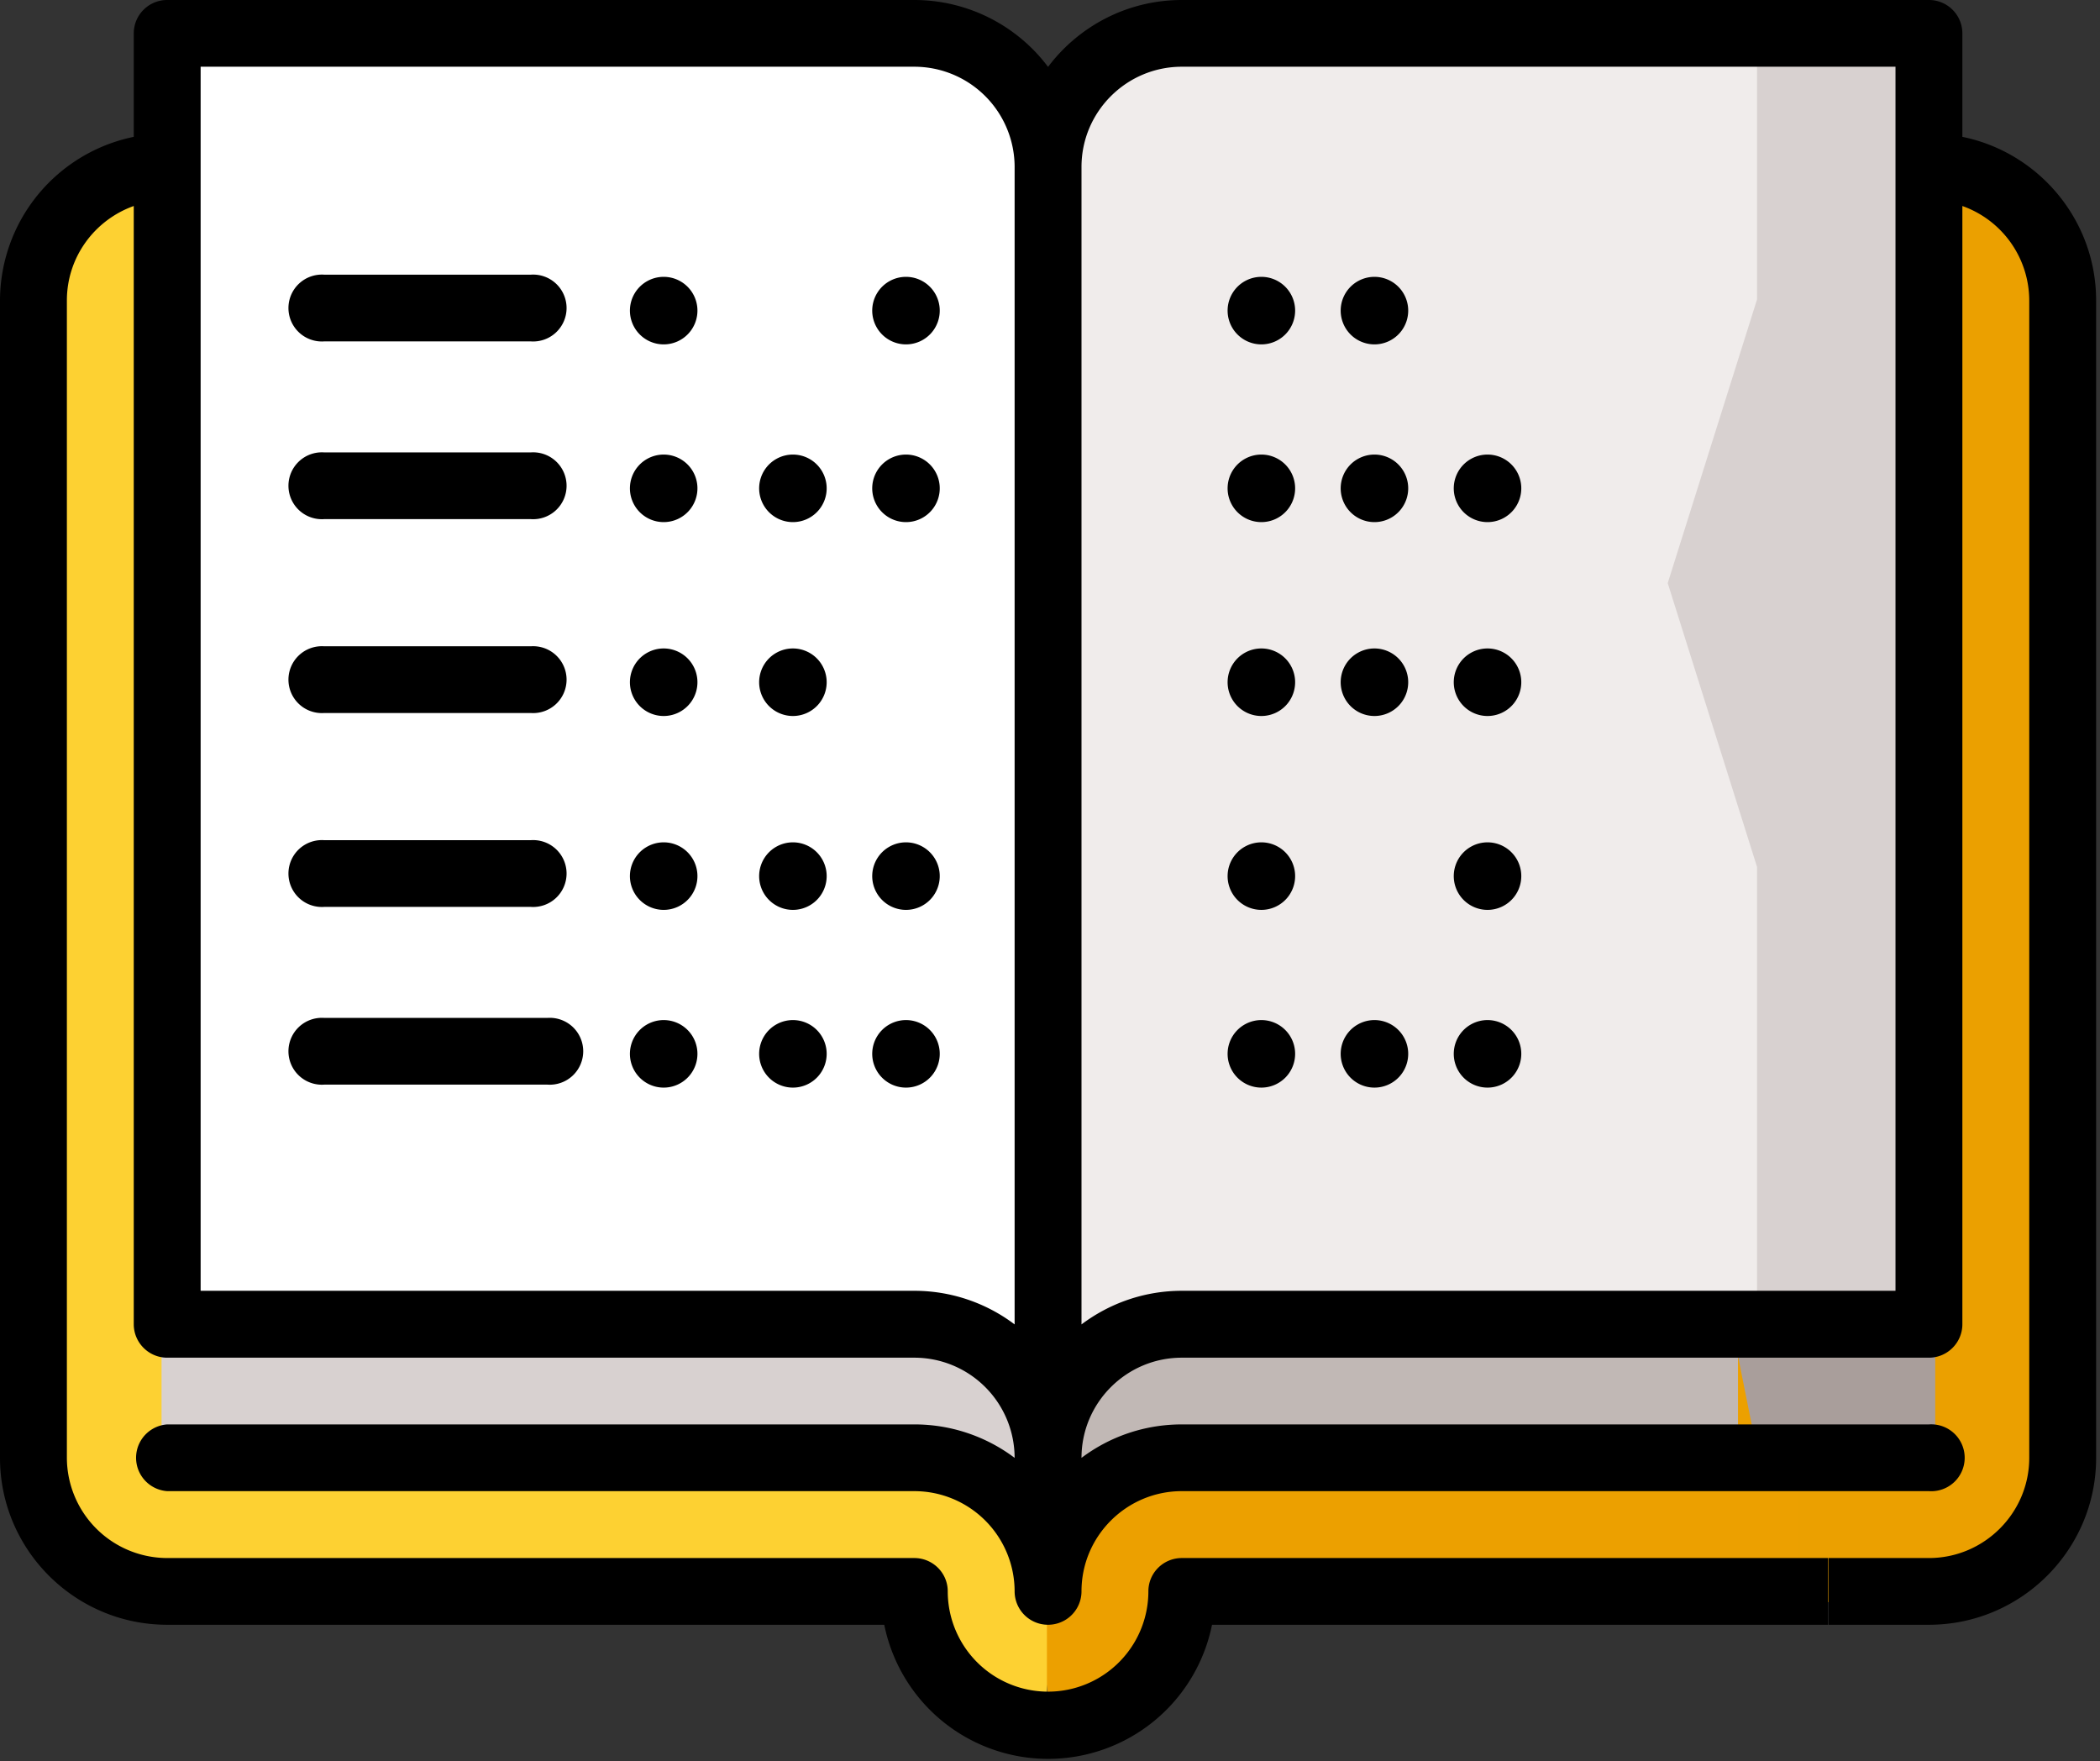 <svg xmlns="http://www.w3.org/2000/svg" width="130" height="109" viewBox="0 0 130 109"><rect x="0" y="0" width="130" height="109" fill="#333333" stroke="none"/><path fill="#eba000" d="M119.57 11H103l8.28 88.16h8.29c4.57 0 8.28-3.7 8.28-8.27V19.27a8.28 8.28 0 0 0-8.28-8.27"/><path fill="#eca000" d="M54 10l11.04 96.43a8.28 8.28 0 0 0 8.29-8.27h37.96V10z"/><path fill="#fdd132" d="M10.28 10A8.28 8.28 0 0 0 2 18.27v71.62a8.28 8.28 0 0 0 8.28 8.27h46.25a8.28 8.28 0 0 0 8.28 8.27V10z"/><path fill="#a99e9b" d="M106 76l2.76 13.77h11.04v-8.26z"/><path fill="#c1b8b5" d="M59 76l5.52 20.11v1.93a8.3 8.3 0 0 1 8.28-8.27h34.79V76z"/><path fill="#d8d1d0" d="M10 82.27v8.26h46.24a8.3 8.3 0 0 1 8.29 8.27V74zM108.28 2L100 41.95l8.28 39.94h11.05V2z"/><path fill="#f0eceb" d="M73.57 2a8.3 8.3 0 0 0-8.29 8.27L57 50.21l8.28 38.02v1.93a8.3 8.3 0 0 1 8.29-8.26h35.2V53.66l-5.53-17.57 5.53-17.56V2z"/><path fill="#fff" d="M56.24 2H10v79.89h46.24a8.3 8.3 0 0 1 8.29 8.27V10.27A8.3 8.3 0 0 0 56.24 2"/><path d="M119.41 96.43h-6.21v4.13h6.21c5.71 0 10.35-4.64 10.35-10.33V18.6c0-4.99-3.56-9.17-8.28-10.13v-6.4c0-1.15-.93-2.07-2.07-2.07H73.16c-3.38 0-6.39 1.63-8.28 4.14A10.36 10.36 0 0 0 56.6 0H10.35C9.21 0 8.28.92 8.28 2.07v6.4A10.36 10.36 0 0 0 0 18.6v71.63c0 5.69 4.64 10.33 10.35 10.33h44.39a10.35 10.35 0 0 0 20.29 0h38.14v-4.13H73.16c-1.14 0-2.07.92-2.07 2.06a6.2 6.2 0 0 1-12.42 0c0-1.14-.93-2.06-2.07-2.06H10.35a6.22 6.22 0 0 1-6.21-6.2V18.6c0-2.7 1.73-4.99 4.14-5.85v69.21c0 1.14.93 2.07 2.07 2.07H56.6a6.21 6.21 0 0 1 6.21 6.2 10.3 10.3 0 0 0-6.21-2.07H10.35a2.07 2.07 0 0 0 0 4.13H56.6a6.21 6.21 0 0 1 6.21 6.2 2.07 2.07 0 0 0 4.14 0c0-3.42 2.79-6.2 6.21-6.2h46.25a2.07 2.07 0 1 0 0-4.13H73.16c-2.33 0-4.48.77-6.21 2.07 0-3.42 2.79-6.2 6.21-6.2h46.25c1.14 0 2.07-.93 2.07-2.07V12.75a6.22 6.22 0 0 1 4.14 5.85v71.63c0 3.41-2.79 6.2-6.21 6.2zm-52.46-86.1c0-3.42 2.79-6.2 6.21-6.2h44.18v75.76H73.16c-2.33 0-4.48.78-6.21 2.08zM12.42 79.89V4.13H56.6a6.21 6.21 0 0 1 6.21 6.2v71.64a10.3 10.3 0 0 0-6.21-2.08z"/><path d="M33.89 63H20.07a2.07 2.07 0 1 0 0 4.13h13.82a2.07 2.07 0 1 0 0-4.13M32.86 52H20.07a2.07 2.07 0 1 0 0 4.13h12.79a2.07 2.07 0 1 0 0-4.13M32.86 40H20.07a2.07 2.07 0 1 0 0 4.13h12.79a2.07 2.07 0 1 0 0-4.13M32.86 28H20.07a2.07 2.07 0 1 0 0 4.13h12.79a2.07 2.07 0 1 0 0-4.13M32.86 17H20.07a2.07 2.07 0 1 0 0 4.13h12.79a2.07 2.07 0 1 0 0-4.13M43.17 19.08a2.09 2.09 0 1 1-4.17 0 2.09 2.09 0 0 1 4.17 0M58.17 19.08a2.09 2.09 0 1 1-4.17 0 2.09 2.09 0 0 1 4.17 0M43.17 30.08a2.09 2.09 0 1 1-4.17 0 2.09 2.09 0 0 1 4.17 0M51.17 30.08a2.09 2.09 0 1 1-4.17 0 2.09 2.09 0 0 1 4.17 0M58.17 30.08a2.09 2.09 0 1 1-4.17 0 2.09 2.09 0 0 1 4.17 0M43.17 42.08a2.09 2.09 0 1 1-4.17 0 2.09 2.09 0 0 1 4.17 0M51.17 42.08a2.09 2.09 0 1 1-4.17 0 2.09 2.09 0 0 1 4.17 0M43.17 54.08a2.09 2.09 0 1 1-4.17 0 2.09 2.09 0 0 1 4.17 0M51.17 54.08a2.09 2.09 0 1 1-4.17 0 2.09 2.09 0 0 1 4.17 0M58.17 54.08a2.09 2.09 0 1 1-4.17 0 2.09 2.09 0 0 1 4.17 0M43.17 65.08a2.09 2.09 0 1 1-4.17 0 2.09 2.09 0 0 1 4.17 0M51.17 65.08a2.09 2.09 0 1 1-4.17 0 2.09 2.09 0 0 1 4.17 0M58.17 65.08a2.09 2.09 0 1 1-4.17 0 2.09 2.09 0 0 1 4.17 0M80.17 19.08a2.09 2.09 0 1 1-4.17 0 2.09 2.09 0 0 1 4.17 0M80.17 30.08a2.09 2.09 0 1 1-4.17 0 2.09 2.09 0 0 1 4.17 0M87.17 30.08a2.09 2.09 0 1 1-4.17 0 2.09 2.09 0 0 1 4.17 0M87.17 19.08a2.09 2.09 0 1 1-4.17 0 2.09 2.09 0 0 1 4.17 0M94.17 30.08a2.09 2.09 0 1 1-4.17 0 2.09 2.09 0 0 1 4.17 0M80.17 42.08a2.09 2.09 0 1 1-4.17 0 2.09 2.09 0 0 1 4.17 0M87.17 42.08a2.09 2.09 0 1 1-4.17 0 2.09 2.09 0 0 1 4.17 0M80.17 54.08a2.09 2.09 0 1 1-4.17 0 2.09 2.09 0 0 1 4.17 0M94.17 54.08a2.09 2.09 0 1 1-4.17 0 2.09 2.09 0 0 1 4.17 0M94.17 42.08a2.09 2.09 0 1 1-4.17 0 2.09 2.09 0 0 1 4.17 0M80.17 65.08a2.09 2.09 0 1 1-4.17 0 2.09 2.09 0 0 1 4.17 0M87.17 65.08a2.09 2.09 0 1 1-4.17 0 2.09 2.09 0 0 1 4.17 0M94.17 65.08a2.09 2.09 0 1 1-4.17 0 2.09 2.09 0 0 1 4.17 0"/></svg>